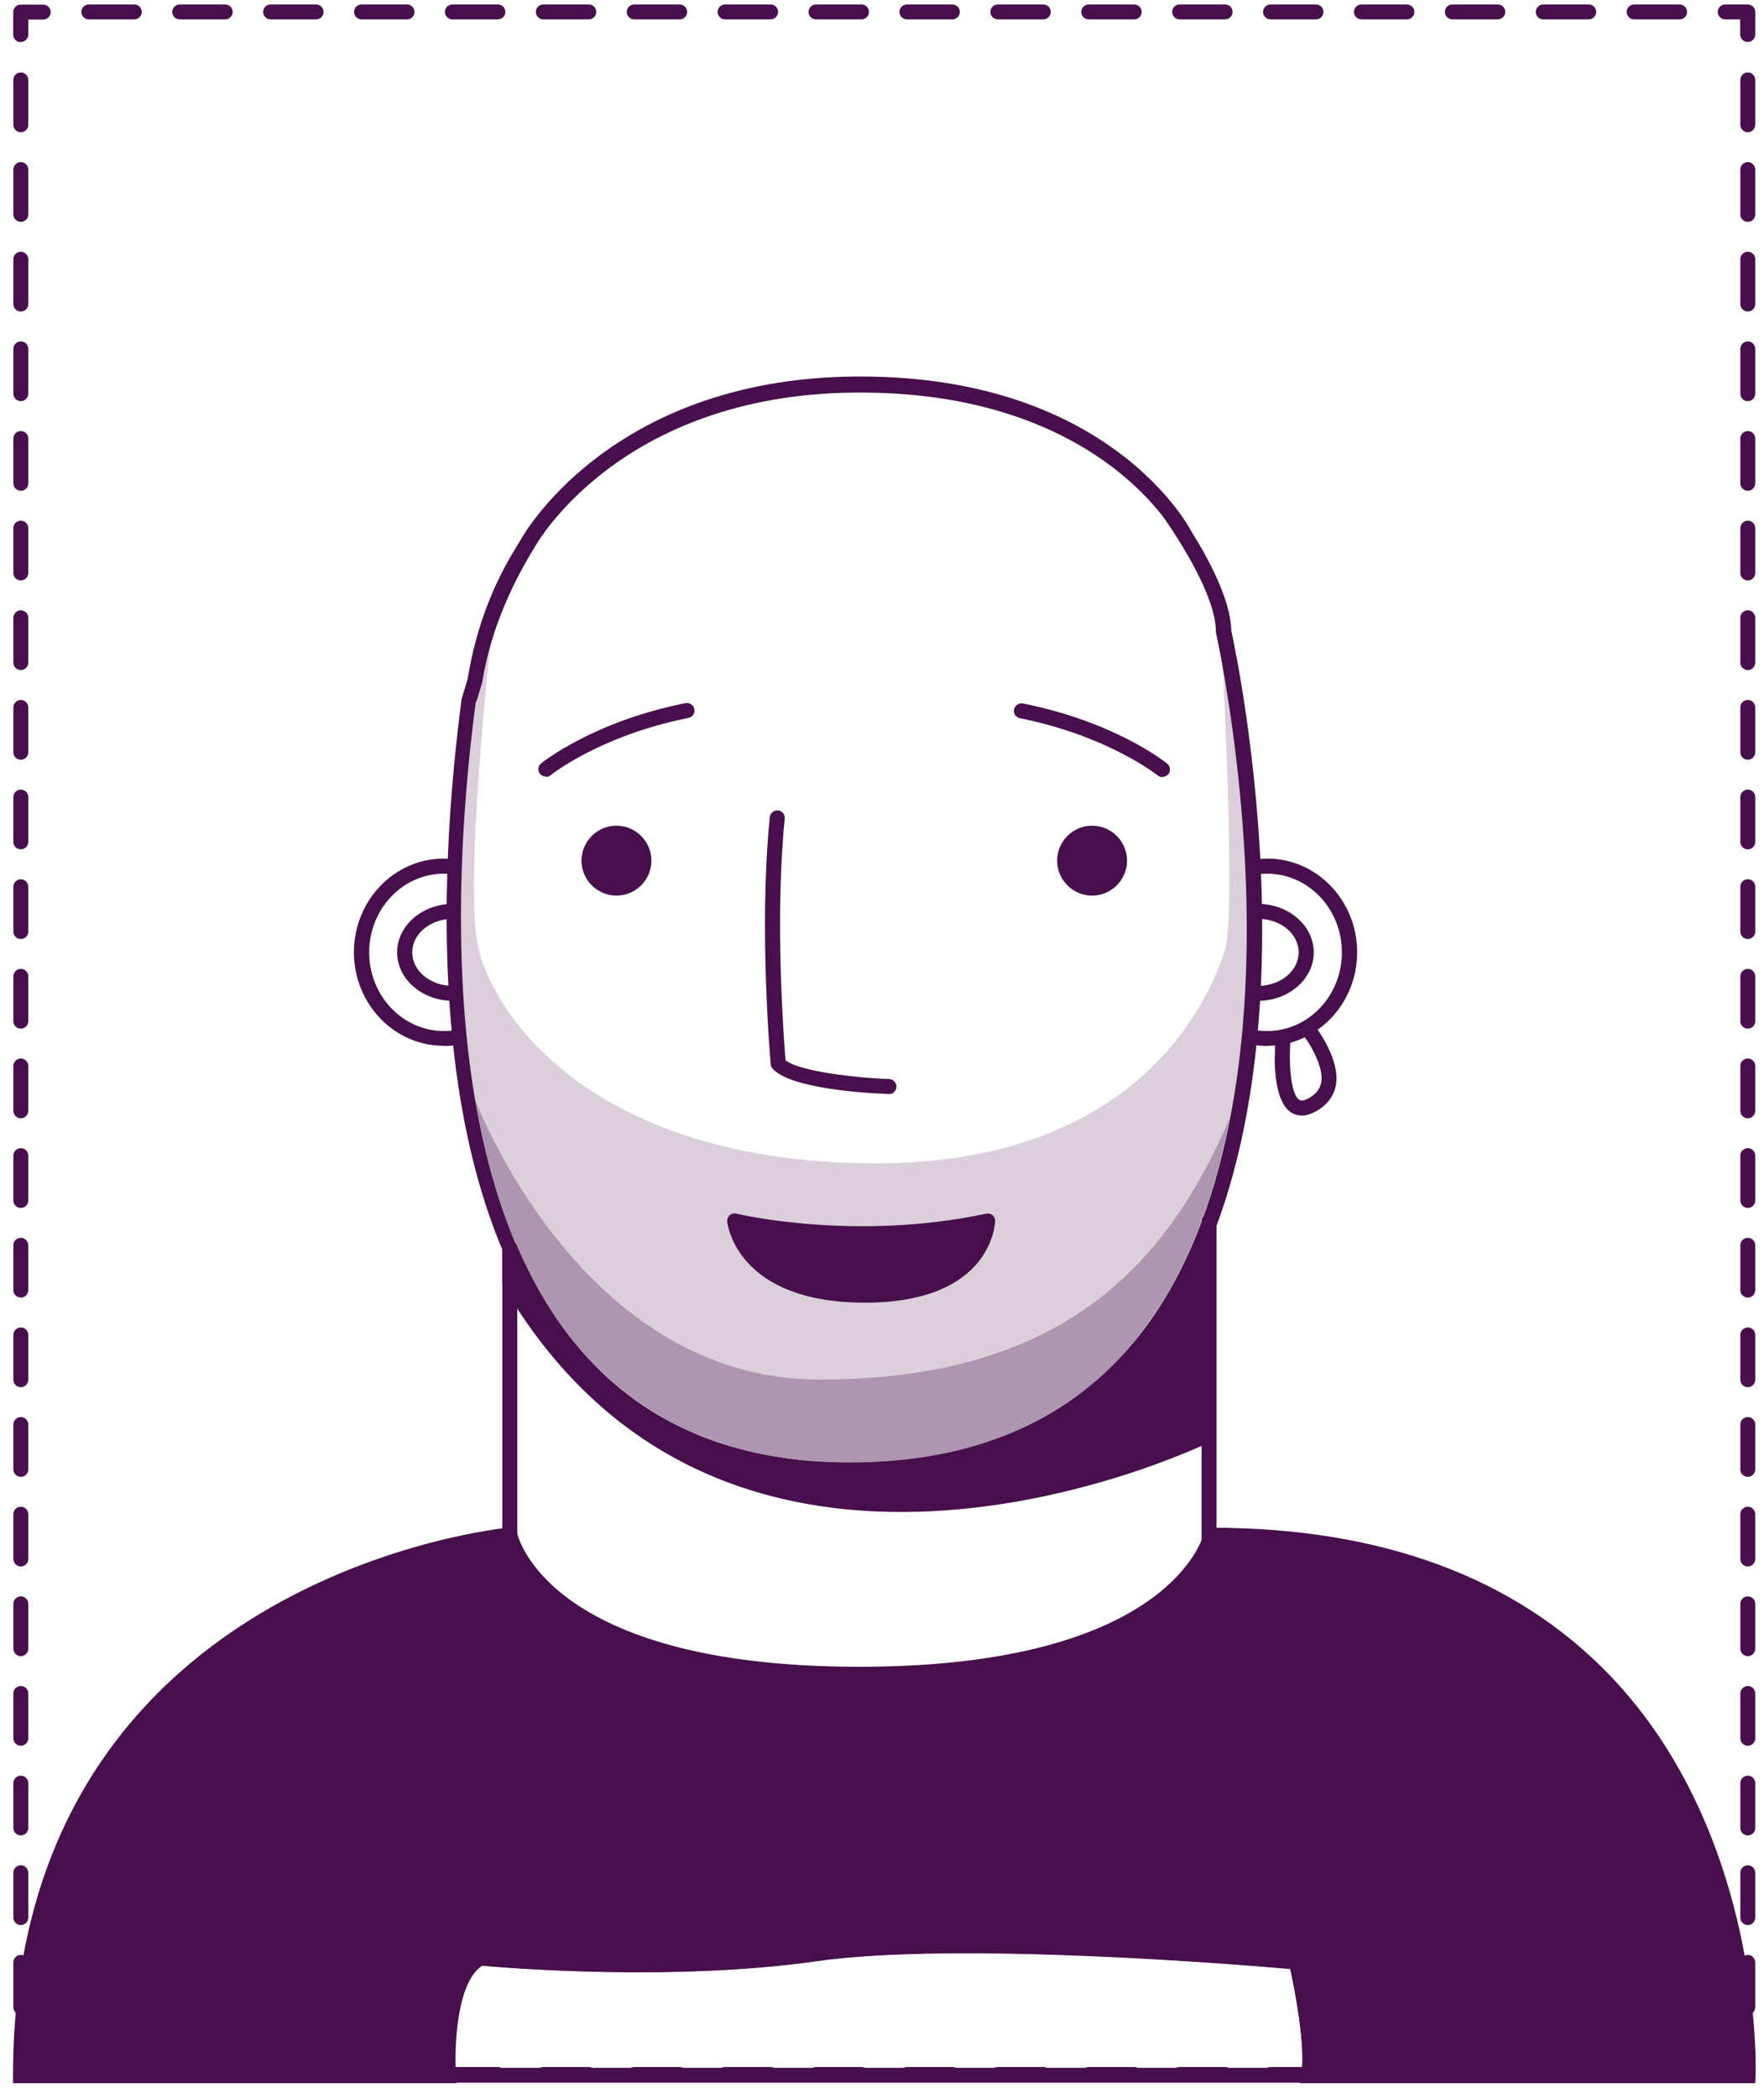 <svg width="111" height="132" viewBox="0 0 111 132" fill="none" xmlns="http://www.w3.org/2000/svg">
<path opacity="0.2" d="M76.7 37.13C76.7 37.13 77.86 57.3 77.09 59.74C76.32 62.18 72.14 73.5 54.38 73.19C37.21 72.9 31.17 63.95 30.12 59.74C29.07 55.53 31.15 37.84 31.15 37.84L30.12 40.57C30.12 40.57 18.53 92.33 53.58 92.33C88.63 92.33 76.69 37.14 76.69 37.14L76.7 37.13Z" fill="#470F4C"/>
<path d="M54.43 81.96C46.4 81.96 45.78 77.07 45.76 76.86C45.74 76.71 45.8 76.56 45.92 76.46C46.03 76.36 46.19 76.32 46.34 76.36C46.41 76.38 53.76 78.13 62.06 76.36C62.2 76.33 62.34 76.36 62.45 76.45C62.56 76.54 62.62 76.67 62.62 76.81C62.62 76.86 62.51 81.96 54.44 81.96H54.43Z" fill="#470F4C"/>
<path opacity="0.3" d="M33.38 80.2C33.59 80.6 33.8 80.99 34.02 81.37C34.07 81.45 34.11 81.53 34.16 81.61C34.98 83 35.9 84.24 36.92 85.35C37.21 85.67 37.52 85.98 37.83 86.28C38.12 86.56 38.42 86.83 38.73 87.09C39.04 87.35 39.35 87.61 39.67 87.85C39.9 88.02 40.13 88.18 40.36 88.34C40.72 88.58 41.09 88.82 41.46 89.04C41.64 89.15 41.82 89.26 42 89.36C42.55 89.66 43.12 89.93 43.71 90.18C43.9 90.26 44.1 90.33 44.29 90.41C44.77 90.6 45.26 90.77 45.76 90.92C45.93 90.97 46.11 91.03 46.28 91.08C46.94 91.27 47.63 91.43 48.33 91.56C48.46 91.58 48.6 91.6 48.73 91.62C49.33 91.72 49.94 91.8 50.57 91.86C50.77 91.88 50.98 91.9 51.18 91.92C51.94 91.98 52.71 92.02 53.51 92.02C54.12 92.02 54.71 92 55.29 91.97C55.47 91.97 55.64 91.95 55.81 91.94C56.25 91.91 56.68 91.87 57.1 91.82C57.26 91.8 57.42 91.79 57.57 91.77C58.11 91.7 58.64 91.61 59.15 91.51C59.3 91.48 59.45 91.44 59.6 91.41C59.98 91.33 60.36 91.24 60.72 91.14C60.91 91.09 61.09 91.04 61.27 90.99C61.66 90.88 62.04 90.76 62.41 90.63C62.52 90.59 62.64 90.56 62.75 90.51C63.22 90.34 63.67 90.15 64.11 89.95C64.26 89.88 64.4 89.81 64.55 89.74C64.89 89.58 65.22 89.41 65.54 89.23C65.66 89.16 65.79 89.1 65.91 89.03C66.35 88.78 66.78 88.52 67.19 88.23C67.22 88.21 67.25 88.18 67.29 88.16C67.68 87.89 68.07 87.6 68.44 87.3C68.52 87.24 68.6 87.17 68.68 87.11C69.06 86.79 69.44 86.46 69.8 86.11C69.8 86.11 69.82 86.1 69.82 86.09C70.21 85.71 70.6 85.3 70.96 84.88C70.99 84.85 71.02 84.81 71.04 84.78C71.33 84.45 71.6 84.1 71.87 83.74C72.02 83.54 72.17 83.33 72.32 83.13C72.51 82.86 72.7 82.59 72.88 82.31C73.04 82.06 73.19 81.81 73.35 81.56C73.5 81.31 73.65 81.06 73.79 80.8C73.96 80.49 74.13 80.18 74.29 79.86C74.4 79.65 74.5 79.44 74.6 79.22C74.78 78.84 74.95 78.46 75.11 78.07C75.18 77.91 75.24 77.75 75.31 77.58C75.4 77.35 75.48 77.12 75.57 76.89V76.8C75.57 76.66 75.64 76.53 75.74 76.45C76.45 74.47 76.99 72.41 77.39 70.33C73.31 79.91 66.54 86.8 51.55 86.8C36.56 86.8 29.98 69.4 29.9 69.19C30.45 72.4 31.28 75.52 32.5 78.36C32.71 78.86 32.94 79.34 33.17 79.81C33.23 79.93 33.29 80.05 33.35 80.17L33.38 80.2Z" fill="#470F4C"/>
<path d="M1.31 131H2.73C2.99 131 3.2 130.79 3.2 130.53C3.2 130.27 2.99 130.06 2.73 130.06H1.79V129.11C1.79 128.85 1.58 128.64 1.32 128.64C1.06 128.64 0.85 128.85 0.85 129.11V130.53C0.85 130.79 1.06 131 1.32 131H1.31Z" fill="#470F4C"/>
<path d="M5.119 130.52C5.119 130.26 5.329 130.05 5.589 130.05H8.449C8.709 130.05 8.919 130.26 8.919 130.52C8.919 130.78 8.709 130.99 8.449 130.99H5.589C5.329 130.99 5.119 130.78 5.119 130.52ZM10.839 130.52C10.839 130.26 11.049 130.05 11.309 130.05H14.169C14.429 130.05 14.639 130.26 14.639 130.52C14.639 130.78 14.429 130.99 14.169 130.99H11.309C11.049 130.99 10.839 130.78 10.839 130.52ZM16.559 130.52C16.559 130.26 16.769 130.05 17.029 130.05H19.889C20.149 130.05 20.359 130.26 20.359 130.52C20.359 130.78 20.149 130.99 19.889 130.99H17.029C16.769 130.99 16.559 130.78 16.559 130.52ZM22.279 130.52C22.279 130.26 22.489 130.05 22.749 130.05H25.609C25.869 130.05 26.079 130.26 26.079 130.52C26.079 130.78 25.869 130.99 25.609 130.99H22.749C22.489 130.99 22.279 130.78 22.279 130.52ZM27.999 130.52C27.999 130.26 28.209 130.05 28.469 130.05H31.329C31.589 130.05 31.799 130.26 31.799 130.52C31.799 130.78 31.589 130.99 31.329 130.99H28.469C28.209 130.99 27.999 130.78 27.999 130.52ZM33.719 130.52C33.719 130.26 33.929 130.05 34.189 130.05H37.049C37.309 130.05 37.519 130.26 37.519 130.52C37.519 130.78 37.309 130.99 37.049 130.99H34.189C33.929 130.99 33.719 130.78 33.719 130.52ZM39.439 130.52C39.439 130.26 39.649 130.05 39.909 130.05H42.769C43.029 130.05 43.239 130.26 43.239 130.52C43.239 130.78 43.029 130.99 42.769 130.99H39.909C39.649 130.99 39.439 130.78 39.439 130.52ZM45.159 130.52C45.159 130.26 45.369 130.05 45.629 130.05H48.489C48.749 130.05 48.959 130.26 48.959 130.52C48.959 130.78 48.749 130.99 48.489 130.99H45.629C45.369 130.99 45.159 130.78 45.159 130.52ZM50.879 130.52C50.879 130.26 51.089 130.05 51.349 130.05H54.209C54.469 130.05 54.679 130.26 54.679 130.52C54.679 130.78 54.469 130.99 54.209 130.99H51.349C51.089 130.99 50.879 130.78 50.879 130.52ZM56.599 130.52C56.599 130.26 56.809 130.05 57.069 130.05H59.929C60.189 130.05 60.399 130.26 60.399 130.52C60.399 130.78 60.189 130.99 59.929 130.99H57.069C56.809 130.99 56.599 130.78 56.599 130.52ZM62.319 130.52C62.319 130.26 62.529 130.05 62.789 130.05H65.649C65.909 130.05 66.119 130.26 66.119 130.52C66.119 130.78 65.909 130.99 65.649 130.99H62.789C62.529 130.99 62.319 130.78 62.319 130.52ZM68.039 130.52C68.039 130.26 68.249 130.05 68.509 130.05H71.369C71.629 130.05 71.839 130.26 71.839 130.52C71.839 130.78 71.629 130.99 71.369 130.99H68.509C68.249 130.99 68.039 130.78 68.039 130.52ZM73.759 130.52C73.759 130.26 73.969 130.05 74.229 130.05H77.089C77.349 130.05 77.559 130.26 77.559 130.52C77.559 130.78 77.349 130.99 77.089 130.99H74.229C73.969 130.99 73.759 130.78 73.759 130.52ZM79.479 130.52C79.479 130.26 79.689 130.05 79.949 130.05H82.809C83.069 130.05 83.279 130.26 83.279 130.52C83.279 130.78 83.069 130.99 82.809 130.99H79.949C79.689 130.99 79.479 130.78 79.479 130.52ZM85.199 130.52C85.199 130.26 85.409 130.05 85.669 130.05H88.529C88.789 130.05 88.999 130.26 88.999 130.52C88.999 130.78 88.789 130.99 88.529 130.99H85.669C85.409 130.99 85.199 130.78 85.199 130.52ZM90.919 130.52C90.919 130.26 91.129 130.05 91.389 130.05H94.249C94.509 130.05 94.719 130.26 94.719 130.52C94.719 130.78 94.509 130.99 94.249 130.99H91.389C91.129 130.99 90.919 130.78 90.919 130.52ZM96.639 130.52C96.639 130.26 96.849 130.05 97.109 130.05H99.969C100.229 130.05 100.439 130.26 100.439 130.52C100.439 130.78 100.229 130.99 99.969 130.99H97.109C96.849 130.99 96.639 130.78 96.639 130.52ZM102.359 130.52C102.359 130.26 102.569 130.05 102.829 130.05H105.689C105.949 130.05 106.159 130.26 106.159 130.52C106.159 130.78 105.949 130.99 105.689 130.99H102.829C102.569 130.99 102.359 130.78 102.359 130.52Z" fill="#470F4C"/>
<path d="M108.56 131H109.98C110.24 131 110.45 130.79 110.45 130.53V129.11C110.45 128.85 110.24 128.64 109.98 128.64C109.72 128.64 109.51 128.85 109.51 129.11V130.05H108.57C108.31 130.05 108.1 130.26 108.1 130.52C108.1 130.78 108.31 130.99 108.57 130.99L108.56 131Z" fill="#470F4C"/>
<path d="M109.51 126.29V123.47C109.51 123.21 109.72 123 109.98 123C110.24 123 110.45 123.21 110.45 123.47V126.29C110.45 126.55 110.24 126.76 109.98 126.76C109.72 126.76 109.51 126.55 109.51 126.29ZM109.51 120.65V117.83C109.51 117.57 109.72 117.36 109.98 117.36C110.24 117.36 110.45 117.57 110.45 117.83V120.65C110.45 120.91 110.24 121.12 109.98 121.12C109.72 121.12 109.51 120.91 109.51 120.65ZM109.51 115.01V112.19C109.51 111.93 109.72 111.72 109.98 111.72C110.24 111.72 110.45 111.93 110.45 112.19V115.01C110.45 115.27 110.24 115.48 109.98 115.48C109.72 115.48 109.51 115.27 109.51 115.01ZM109.51 109.37V106.55C109.51 106.29 109.72 106.08 109.98 106.08C110.24 106.08 110.45 106.29 110.45 106.55V109.37C110.45 109.63 110.24 109.84 109.98 109.84C109.72 109.84 109.51 109.63 109.51 109.37ZM109.51 103.73V100.91C109.51 100.65 109.72 100.44 109.98 100.44C110.24 100.44 110.45 100.65 110.45 100.91V103.73C110.45 103.99 110.24 104.2 109.98 104.2C109.72 104.2 109.51 103.99 109.51 103.73ZM109.51 98.09V95.27C109.51 95.01 109.72 94.8 109.98 94.8C110.24 94.8 110.45 95.01 110.45 95.27V98.09C110.45 98.35 110.24 98.56 109.98 98.56C109.72 98.56 109.51 98.35 109.51 98.09ZM109.51 92.45V89.63C109.51 89.37 109.72 89.16 109.98 89.16C110.24 89.16 110.45 89.37 110.45 89.63V92.45C110.45 92.71 110.24 92.92 109.98 92.92C109.72 92.92 109.51 92.71 109.51 92.45ZM109.51 86.81V83.99C109.51 83.73 109.72 83.52 109.98 83.52C110.24 83.52 110.45 83.73 110.45 83.99V86.81C110.45 87.07 110.24 87.28 109.98 87.28C109.72 87.28 109.51 87.07 109.51 86.81ZM109.51 81.17V78.35C109.51 78.09 109.72 77.88 109.98 77.88C110.24 77.88 110.45 78.09 110.45 78.35V81.17C110.45 81.43 110.24 81.64 109.98 81.64C109.72 81.64 109.51 81.43 109.51 81.17ZM109.51 75.53V72.71C109.51 72.45 109.72 72.24 109.98 72.24C110.24 72.24 110.45 72.45 110.45 72.71V75.53C110.45 75.79 110.24 76 109.98 76C109.72 76 109.51 75.79 109.51 75.53ZM109.51 69.89V67.07C109.51 66.81 109.72 66.6 109.98 66.6C110.24 66.6 110.45 66.81 110.45 67.07V69.89C110.45 70.15 110.24 70.36 109.98 70.36C109.72 70.36 109.51 70.15 109.51 69.89ZM109.51 64.25V61.43C109.51 61.17 109.72 60.96 109.98 60.96C110.24 60.96 110.45 61.17 110.45 61.43V64.25C110.45 64.51 110.24 64.72 109.98 64.72C109.72 64.72 109.51 64.51 109.51 64.25ZM109.51 58.61V55.79C109.51 55.53 109.72 55.32 109.98 55.32C110.24 55.32 110.45 55.53 110.45 55.79V58.61C110.45 58.87 110.24 59.08 109.98 59.08C109.72 59.08 109.51 58.87 109.51 58.61ZM109.51 52.97V50.15C109.51 49.89 109.72 49.68 109.98 49.68C110.24 49.68 110.45 49.89 110.45 50.15V52.97C110.45 53.23 110.24 53.44 109.98 53.44C109.72 53.44 109.51 53.23 109.51 52.97ZM109.51 47.33V44.51C109.51 44.25 109.72 44.04 109.98 44.04C110.24 44.04 110.45 44.25 110.45 44.51V47.33C110.45 47.59 110.24 47.8 109.98 47.8C109.72 47.8 109.51 47.59 109.51 47.33ZM109.51 41.69V38.87C109.51 38.61 109.72 38.4 109.98 38.4C110.24 38.4 110.45 38.61 110.45 38.87V41.69C110.45 41.95 110.24 42.16 109.98 42.16C109.72 42.16 109.51 41.95 109.51 41.69ZM109.51 36.05V33.23C109.51 32.97 109.72 32.76 109.98 32.76C110.24 32.76 110.45 32.97 110.45 33.23V36.05C110.45 36.31 110.24 36.52 109.98 36.52C109.72 36.52 109.51 36.31 109.51 36.05ZM109.51 30.41V27.59C109.51 27.33 109.72 27.12 109.98 27.12C110.24 27.12 110.45 27.33 110.45 27.59V30.41C110.45 30.67 110.24 30.88 109.98 30.88C109.72 30.88 109.51 30.67 109.51 30.41ZM109.51 24.77V21.95C109.51 21.69 109.72 21.48 109.98 21.48C110.24 21.48 110.45 21.69 110.45 21.95V24.77C110.45 25.03 110.24 25.24 109.98 25.24C109.72 25.24 109.51 25.03 109.51 24.77ZM109.51 19.13V16.31C109.51 16.05 109.72 15.84 109.98 15.84C110.24 15.84 110.45 16.05 110.45 16.31V19.13C110.45 19.39 110.24 19.6 109.98 19.6C109.72 19.6 109.51 19.39 109.51 19.13ZM109.51 13.49V10.67C109.51 10.41 109.72 10.2 109.98 10.2C110.24 10.2 110.45 10.41 110.45 10.67V13.49C110.45 13.75 110.24 13.96 109.98 13.96C109.72 13.96 109.51 13.75 109.51 13.49ZM109.51 7.85V5.03C109.51 4.77 109.72 4.56 109.98 4.56C110.24 4.56 110.45 4.77 110.45 5.03V7.85C110.45 8.11 110.24 8.32 109.98 8.32C109.72 8.32 109.51 8.11 109.51 7.85Z" fill="#470F4C"/>
<path d="M109.98 2.64C110.24 2.64 110.45 2.43 110.45 2.17V0.75C110.45 0.49 110.24 0.28 109.98 0.28H108.56C108.3 0.28 108.09 0.49 108.09 0.75C108.09 1.01 108.3 1.22 108.56 1.22H109.5V2.17C109.5 2.43 109.71 2.64 109.97 2.64H109.98Z" fill="#470F4C"/>
<path d="M5.119 0.75C5.119 0.49 5.329 0.28 5.589 0.28H8.449C8.709 0.28 8.919 0.49 8.919 0.75C8.919 1.01 8.709 1.22 8.449 1.22H5.589C5.329 1.22 5.119 1.01 5.119 0.75ZM10.839 0.75C10.839 0.49 11.049 0.28 11.309 0.28H14.169C14.429 0.28 14.639 0.49 14.639 0.75C14.639 1.01 14.429 1.22 14.169 1.22H11.309C11.049 1.22 10.839 1.01 10.839 0.75ZM16.559 0.75C16.559 0.49 16.769 0.28 17.029 0.28H19.889C20.149 0.28 20.359 0.49 20.359 0.75C20.359 1.01 20.149 1.22 19.889 1.22H17.029C16.769 1.22 16.559 1.01 16.559 0.75ZM22.279 0.75C22.279 0.49 22.489 0.28 22.749 0.28H25.609C25.869 0.28 26.079 0.49 26.079 0.75C26.079 1.01 25.869 1.22 25.609 1.22H22.749C22.489 1.22 22.279 1.01 22.279 0.75ZM27.999 0.75C27.999 0.49 28.209 0.28 28.469 0.28H31.329C31.589 0.28 31.799 0.49 31.799 0.75C31.799 1.01 31.589 1.22 31.329 1.22H28.469C28.209 1.22 27.999 1.01 27.999 0.75ZM33.719 0.75C33.719 0.49 33.929 0.28 34.189 0.28H37.049C37.309 0.28 37.519 0.49 37.519 0.75C37.519 1.01 37.309 1.22 37.049 1.22H34.189C33.929 1.22 33.719 1.01 33.719 0.75ZM39.439 0.75C39.439 0.49 39.649 0.28 39.909 0.28H42.769C43.029 0.28 43.239 0.49 43.239 0.75C43.239 1.01 43.029 1.22 42.769 1.22H39.909C39.649 1.22 39.439 1.01 39.439 0.75ZM45.159 0.75C45.159 0.49 45.369 0.28 45.629 0.28H48.489C48.749 0.28 48.959 0.49 48.959 0.75C48.959 1.01 48.749 1.22 48.489 1.22H45.629C45.369 1.22 45.159 1.01 45.159 0.75ZM50.879 0.75C50.879 0.49 51.089 0.28 51.349 0.28H54.209C54.469 0.28 54.679 0.49 54.679 0.75C54.679 1.01 54.469 1.22 54.209 1.22H51.349C51.089 1.22 50.879 1.01 50.879 0.75ZM56.599 0.75C56.599 0.49 56.809 0.28 57.069 0.28H59.929C60.189 0.28 60.399 0.49 60.399 0.75C60.399 1.01 60.189 1.22 59.929 1.22H57.069C56.809 1.22 56.599 1.01 56.599 0.75ZM62.319 0.75C62.319 0.49 62.529 0.28 62.789 0.28H65.649C65.909 0.28 66.119 0.49 66.119 0.75C66.119 1.01 65.909 1.22 65.649 1.22H62.789C62.529 1.22 62.319 1.01 62.319 0.75ZM68.039 0.75C68.039 0.49 68.249 0.28 68.509 0.28H71.369C71.629 0.28 71.839 0.49 71.839 0.75C71.839 1.01 71.629 1.22 71.369 1.22H68.509C68.249 1.22 68.039 1.01 68.039 0.75ZM73.759 0.75C73.759 0.49 73.969 0.28 74.229 0.28H77.089C77.349 0.28 77.559 0.49 77.559 0.75C77.559 1.01 77.349 1.22 77.089 1.22H74.229C73.969 1.22 73.759 1.01 73.759 0.75ZM79.479 0.75C79.479 0.49 79.689 0.28 79.949 0.28H82.809C83.069 0.28 83.279 0.49 83.279 0.75C83.279 1.01 83.069 1.22 82.809 1.22H79.949C79.689 1.22 79.479 1.01 79.479 0.75ZM85.199 0.75C85.199 0.49 85.409 0.28 85.669 0.28H88.529C88.789 0.28 88.999 0.49 88.999 0.75C88.999 1.01 88.789 1.22 88.529 1.22H85.669C85.409 1.22 85.199 1.01 85.199 0.75ZM90.919 0.75C90.919 0.49 91.129 0.28 91.389 0.28H94.249C94.509 0.28 94.719 0.49 94.719 0.75C94.719 1.01 94.509 1.22 94.249 1.22H91.389C91.129 1.22 90.919 1.01 90.919 0.75ZM96.639 0.75C96.639 0.49 96.849 0.28 97.109 0.28H99.969C100.229 0.28 100.439 0.49 100.439 0.75C100.439 1.01 100.229 1.22 99.969 1.22H97.109C96.849 1.22 96.639 1.01 96.639 0.75ZM102.359 0.75C102.359 0.49 102.569 0.28 102.829 0.28H105.689C105.949 0.28 106.159 0.49 106.159 0.75C106.159 1.01 105.949 1.22 105.689 1.22H102.829C102.569 1.22 102.359 1.01 102.359 0.75Z" fill="#470F4C"/>
<path d="M1.31 2.64C1.57 2.64 1.78 2.43 1.78 2.17V1.23H2.72C2.98 1.23 3.19 1.02 3.19 0.76C3.19 0.5 2.98 0.29 2.72 0.29H1.3C1.04 0.29 0.83 0.5 0.83 0.76V2.18C0.83 2.44 1.04 2.65 1.3 2.65L1.31 2.64Z" fill="#470F4C"/>
<path d="M0.84 126.29V123.47C0.84 123.21 1.05 123 1.31 123C1.57 123 1.78 123.21 1.78 123.47V126.29C1.78 126.55 1.57 126.76 1.31 126.76C1.05 126.76 0.84 126.55 0.84 126.29ZM0.84 120.65V117.83C0.84 117.57 1.05 117.36 1.31 117.36C1.57 117.36 1.78 117.57 1.78 117.83V120.65C1.78 120.91 1.57 121.12 1.31 121.12C1.05 121.12 0.84 120.91 0.84 120.65ZM0.84 115.01V112.19C0.84 111.93 1.05 111.72 1.31 111.72C1.57 111.72 1.78 111.93 1.78 112.19V115.01C1.78 115.27 1.57 115.48 1.31 115.48C1.05 115.48 0.84 115.27 0.84 115.01ZM0.84 109.37V106.55C0.84 106.29 1.05 106.08 1.31 106.08C1.57 106.08 1.78 106.29 1.78 106.55V109.37C1.78 109.63 1.57 109.84 1.31 109.84C1.05 109.84 0.84 109.63 0.84 109.37ZM0.84 103.73V100.91C0.84 100.65 1.05 100.44 1.31 100.44C1.57 100.44 1.78 100.65 1.78 100.91V103.73C1.78 103.99 1.57 104.2 1.31 104.2C1.05 104.2 0.84 103.99 0.84 103.73ZM0.84 98.09V95.27C0.84 95.01 1.05 94.8 1.31 94.8C1.57 94.8 1.78 95.01 1.78 95.27V98.09C1.78 98.35 1.57 98.56 1.31 98.56C1.05 98.56 0.84 98.35 0.84 98.09ZM0.84 92.45V89.63C0.84 89.37 1.05 89.16 1.31 89.16C1.57 89.16 1.78 89.37 1.78 89.63V92.45C1.78 92.71 1.57 92.92 1.31 92.92C1.05 92.92 0.84 92.71 0.84 92.45ZM0.84 86.81V83.99C0.84 83.73 1.05 83.52 1.31 83.52C1.57 83.52 1.78 83.73 1.78 83.99V86.81C1.78 87.07 1.57 87.28 1.31 87.28C1.05 87.28 0.84 87.07 0.84 86.81ZM0.84 81.17V78.35C0.84 78.09 1.05 77.88 1.31 77.88C1.57 77.88 1.78 78.09 1.78 78.35V81.17C1.78 81.43 1.57 81.64 1.31 81.64C1.05 81.64 0.84 81.43 0.84 81.17ZM0.84 75.53V72.71C0.84 72.45 1.05 72.24 1.31 72.24C1.57 72.24 1.78 72.45 1.78 72.71V75.53C1.78 75.79 1.57 76 1.31 76C1.05 76 0.84 75.79 0.84 75.53ZM0.84 69.89V67.07C0.84 66.81 1.05 66.6 1.31 66.6C1.57 66.6 1.78 66.81 1.78 67.07V69.89C1.78 70.15 1.57 70.36 1.31 70.36C1.05 70.36 0.84 70.15 0.84 69.89ZM0.84 64.25V61.43C0.84 61.17 1.05 60.96 1.31 60.96C1.57 60.96 1.78 61.17 1.78 61.43V64.25C1.78 64.51 1.57 64.72 1.31 64.72C1.05 64.72 0.84 64.51 0.84 64.25ZM0.84 58.61V55.79C0.84 55.53 1.05 55.32 1.31 55.32C1.57 55.32 1.78 55.53 1.78 55.79V58.61C1.78 58.87 1.57 59.08 1.31 59.08C1.05 59.08 0.84 58.87 0.84 58.61ZM0.84 52.97V50.15C0.84 49.89 1.05 49.68 1.31 49.68C1.57 49.68 1.78 49.89 1.78 50.15V52.97C1.78 53.23 1.57 53.44 1.31 53.44C1.05 53.44 0.84 53.23 0.84 52.97ZM0.84 47.33V44.51C0.84 44.25 1.05 44.04 1.31 44.04C1.57 44.04 1.78 44.25 1.78 44.51V47.33C1.78 47.59 1.57 47.8 1.31 47.8C1.05 47.8 0.84 47.59 0.84 47.33ZM0.84 41.69V38.87C0.84 38.61 1.05 38.4 1.31 38.4C1.57 38.4 1.78 38.61 1.78 38.87V41.69C1.78 41.95 1.57 42.16 1.31 42.16C1.05 42.16 0.84 41.95 0.84 41.69ZM0.84 36.05V33.23C0.84 32.97 1.05 32.76 1.31 32.76C1.57 32.76 1.78 32.97 1.78 33.23V36.05C1.78 36.31 1.57 36.52 1.31 36.52C1.05 36.52 0.84 36.31 0.84 36.05ZM0.84 30.41V27.59C0.84 27.33 1.05 27.12 1.31 27.12C1.57 27.12 1.78 27.33 1.78 27.59V30.41C1.78 30.67 1.57 30.88 1.31 30.88C1.05 30.88 0.84 30.67 0.84 30.41ZM0.84 24.77V21.95C0.84 21.69 1.05 21.48 1.31 21.48C1.57 21.48 1.78 21.69 1.78 21.95V24.77C1.78 25.03 1.57 25.24 1.31 25.24C1.05 25.24 0.84 25.03 0.84 24.77ZM0.84 19.13V16.31C0.84 16.05 1.05 15.84 1.31 15.84C1.57 15.84 1.78 16.05 1.78 16.31V19.13C1.78 19.39 1.57 19.6 1.31 19.6C1.05 19.6 0.84 19.39 0.84 19.13ZM0.84 13.49V10.67C0.84 10.41 1.05 10.2 1.31 10.2C1.57 10.2 1.78 10.41 1.78 10.67V13.49C1.78 13.75 1.57 13.96 1.31 13.96C1.05 13.96 0.84 13.75 0.84 13.49ZM0.84 7.85V5.03C0.84 4.77 1.05 4.56 1.31 4.56C1.57 4.56 1.78 4.77 1.78 5.03V7.85C1.78 8.11 1.57 8.32 1.31 8.32C1.05 8.32 0.84 8.11 0.84 7.85Z" fill="#470F4C"/>
<path d="M68.72 55.88C69.676 55.88 70.45 55.105 70.45 54.15C70.45 53.194 69.676 52.42 68.72 52.42C67.765 52.42 66.99 53.194 66.99 54.15C66.99 55.105 67.765 55.88 68.72 55.88Z" fill="#470F4C"/>
<path d="M66.519 54.15C66.519 52.94 67.51 51.95 68.719 51.95C69.93 51.95 70.92 52.94 70.92 54.15C70.92 55.36 69.93 56.35 68.719 56.35C67.51 56.35 66.519 55.36 66.519 54.15ZM67.46 54.15C67.46 54.84 68.019 55.4 68.71 55.4C69.4 55.4 69.96 54.84 69.96 54.15C69.96 53.46 69.4 52.9 68.71 52.9C68.019 52.9 67.46 53.46 67.46 54.15Z" fill="#470F4C"/>
<path d="M54.389 107.95C57.789 107.95 60.819 107.41 63.359 106.69C71.329 104.41 76.189 99.95 76.399 99.76C76.499 99.67 76.549 99.55 76.549 99.41V76.83C76.549 76.57 76.339 76.36 76.079 76.36C75.819 76.36 75.609 76.57 75.609 76.83V99.2C73.749 100.8 55.159 115.87 32.549 99.18V79.09C32.549 78.83 32.339 78.62 32.079 78.62C31.819 78.62 31.609 78.83 31.609 79.09V99.42C31.609 99.57 31.679 99.71 31.799 99.8C40.159 106.03 47.959 107.96 54.409 107.96L54.389 107.95Z" fill="#470F4C"/>
<path d="M53.5 92.5C66.19 92.5 72.8 85.75 76.07 77.09C76.05 80.71 76 90.09 76 90.28C76 90.28 46.35 105.11 32.07 80.68V78.53C35.5 86.55 41.95 92.5 53.5 92.5Z" fill="#470F4C"/>
<path d="M31.66 80.91C31.62 80.84 31.6 80.75 31.6 80.67V78.52C31.6 78.3 31.76 78.1 31.98 78.06C32.21 78.01 32.42 78.13 32.51 78.34C36.39 87.42 43.45 92.03 53.5 92.03C64.4 92.03 71.85 86.95 75.63 76.92C75.71 76.71 75.94 76.58 76.16 76.62C76.39 76.66 76.55 76.86 76.55 77.09C76.53 80.71 76.48 90.09 76.48 90.27C76.48 90.45 76.38 90.61 76.22 90.69C76.06 90.77 67.12 95.14 56.69 95.13C47.97 95.13 38.2 92.08 31.67 80.91H31.66ZM75.58 79.46C71.42 88.43 64 92.97 53.49 92.97C49.46 92.97 45.9 92.26 42.8 90.84C56.37 98.34 73.23 91.03 75.52 89.97C75.52 88.64 75.56 83.23 75.58 79.46Z" fill="#470F4C"/>
<path d="M27.93 65.81C28.32 65.81 28.7 65.77 29.079 65.69C29.34 65.63 29.36 65.42 29.309 65.17C29.259 64.92 29.14 64.71 28.88 64.77C28.57 64.84 28.25 64.87 27.93 64.87C25.34 64.87 23.23 62.65 23.23 59.92C23.23 57.19 25.34 54.97 27.93 54.97C28.11 54.97 28.28 54.98 28.45 55C28.71 55.03 28.939 54.84 28.97 54.58C29 54.32 28.809 54.09 28.549 54.06C28.34 54.04 28.13 54.02 27.92 54.02C24.81 54.02 22.27 56.66 22.27 59.91C22.27 63.16 24.8 65.8 27.92 65.8L27.93 65.81Z" fill="#470F4C"/>
<path d="M28.5 62.97C28.76 62.97 28.97 62.76 28.97 62.5C28.97 62.24 28.76 62.03 28.5 62.03C27.09 62.03 25.94 61.09 25.94 59.92C25.94 58.75 27.09 57.81 28.5 57.81C28.76 57.81 28.97 57.6 28.97 57.34C28.97 57.08 28.76 56.87 28.5 56.87C26.57 56.87 24.99 58.24 24.99 59.92C24.99 61.6 26.56 62.97 28.5 62.97Z" fill="#470F4C"/>
<path d="M79.739 65.81C79.349 65.81 78.969 65.77 78.589 65.69C78.329 65.63 78.169 65.38 78.229 65.13C78.279 64.88 78.539 64.71 78.789 64.77C79.099 64.84 79.419 64.87 79.739 64.87C82.329 64.87 84.439 62.65 84.439 59.92C84.439 57.19 82.329 54.97 79.739 54.97C79.559 54.97 79.389 54.98 79.219 55C78.959 55.03 78.729 54.84 78.699 54.58C78.669 54.32 78.859 54.09 79.119 54.06C79.329 54.04 79.539 54.02 79.749 54.02C82.859 54.02 85.399 56.66 85.399 59.91C85.399 63.16 82.869 65.8 79.749 65.8L79.739 65.81Z" fill="#470F4C"/>
<path d="M79.159 62.97C78.9 62.97 78.689 62.76 78.689 62.5C78.689 62.24 78.9 62.03 79.159 62.03C80.57 62.03 81.719 61.09 81.719 59.92C81.719 58.75 80.57 57.81 79.159 57.81C78.9 57.81 78.689 57.6 78.689 57.34C78.689 57.08 78.9 56.87 79.159 56.87C81.09 56.87 82.669 58.24 82.669 59.92C82.669 61.6 81.1 62.97 79.159 62.97Z" fill="#470F4C"/>
<path d="M80.219 66.52C80.219 65.92 80.259 65.42 80.279 65.2C80.299 64.94 80.539 64.75 80.789 64.77C81.049 64.79 81.229 65.02 81.219 65.28C81.089 66.63 81.169 68.81 81.759 69.2C81.889 69.28 82.079 69.25 82.349 69.1C82.799 68.85 83.059 68.52 83.139 68.11C83.319 67.17 82.439 65.69 82.119 65.29C81.959 65.09 81.989 64.79 82.189 64.63C82.389 64.47 82.689 64.5 82.849 64.7C82.909 64.77 84.349 66.72 84.059 68.28C83.929 68.97 83.509 69.53 82.809 69.92C82.069 70.34 81.549 70.19 81.239 69.99C80.379 69.43 80.209 67.75 80.209 66.51L80.219 66.52Z" fill="#470F4C"/>
<path d="M73.15 48.88C73.29 48.88 73.42 48.82 73.52 48.71C73.68 48.51 73.65 48.21 73.45 48.05C73.32 47.94 70.17 45.42 64.37 44.26C64.13 44.21 63.87 44.37 63.81 44.63C63.76 44.89 63.92 45.13 64.18 45.19C69.73 46.3 72.82 48.77 72.85 48.79C72.94 48.86 73.04 48.9 73.15 48.9V48.88Z" fill="#470F4C"/>
<path d="M38.781 55.88C39.736 55.88 40.511 55.105 40.511 54.15C40.511 53.194 39.736 52.42 38.781 52.42C37.825 52.42 37.051 53.194 37.051 54.15C37.051 55.105 37.825 55.88 38.781 55.88Z" fill="#470F4C"/>
<path d="M36.59 54.15C36.59 52.94 37.58 51.95 38.79 51.95C40 51.95 40.99 52.94 40.99 54.15C40.99 55.36 40 56.35 38.79 56.35C37.58 56.35 36.59 55.36 36.59 54.15ZM37.53 54.15C37.53 54.84 38.09 55.4 38.78 55.4C39.47 55.4 40.03 54.84 40.03 54.15C40.03 53.46 39.47 52.9 38.78 52.9C38.09 52.9 37.53 53.46 37.53 54.15Z" fill="#470F4C"/>
<path d="M34.35 48.88C34.46 48.88 34.559 48.85 34.65 48.77C34.679 48.75 37.76 46.28 43.32 45.17C43.58 45.12 43.74 44.87 43.69 44.61C43.64 44.35 43.38 44.19 43.13 44.24C37.33 45.4 34.179 47.93 34.05 48.03C33.849 48.19 33.82 48.49 33.98 48.69C34.07 48.8 34.21 48.86 34.35 48.86V48.88Z" fill="#470F4C"/>
<path d="M35.939 85.71C40.159 90.53 46.069 92.97 53.499 92.97C61.649 92.97 67.999 90.2 72.369 84.73C78.549 76.99 79.609 65.12 79.399 56.53C79.189 47.66 77.629 40.36 77.479 39.68C77.449 37.78 76.079 35.21 74.959 33.42C74.959 33.42 70.029 23.69 54.169 23.69C54.029 23.69 53.899 23.69 53.749 23.69C38.289 23.85 32.819 33.86 32.769 33.96C32.719 34.05 32.419 34.53 32.359 34.63C31.229 36.5 29.999 39.15 29.429 42.71L29.049 43.97C27.589 55.02 26.569 75.02 35.939 85.71ZM29.969 44.17L30.339 42.96C30.339 42.96 30.349 42.92 30.349 42.9C30.919 39.29 32.539 36.21 33.639 34.44C33.689 34.34 38.919 24.85 53.749 24.7C53.879 24.7 54.009 24.7 54.139 24.7C65.899 24.7 71.369 30.11 73.259 32.61C74.279 34.08 76.509 37.55 76.509 39.74C76.509 39.78 76.509 39.81 76.519 39.84C76.539 39.91 78.209 47.4 78.429 56.57C78.629 65 77.609 76.62 71.599 84.14C67.419 89.37 61.319 92.02 53.469 92.02C46.329 92.02 40.659 89.69 36.619 85.08C27.489 74.67 28.509 54.97 29.939 44.16L29.969 44.17Z" fill="#470F4C"/>
<path d="M55.94 68.84C56.19 68.84 56.4 68.64 56.41 68.38C56.41 68.12 56.219 67.9 55.95 67.89C53.69 67.81 50.289 67.39 49.429 66.71C49.33 65.47 48.739 57.81 49.38 51.51C49.41 51.25 49.219 51.02 48.959 50.99C48.7 50.97 48.469 51.15 48.44 51.41C47.73 58.34 48.489 66.88 48.499 66.96C48.499 67.06 48.55 67.15 48.609 67.23C49.76 68.55 54.889 68.8 55.9 68.83C55.9 68.83 55.91 68.83 55.919 68.83L55.94 68.84Z" fill="#470F4C"/>
<path d="M76.231 96.61C76.231 96.61 74.441 105.37 54.071 105.37C33.701 105.37 32.071 96.61 32.071 96.61C32.071 96.61 1.311 99.22 1.311 130.57H28.191C28.191 130.57 27.781 124.47 30.221 123.17C30.221 123.17 41.541 124.3 51.291 122.91C61.041 121.52 81.591 123.43 81.591 123.43C81.591 123.43 82.721 128.31 82.371 130.57H109.971C109.971 130.57 111.401 96.61 76.221 96.61H76.231Z" fill="#470F4C"/>
<path d="M110.46 131.07H81.8L81.89 130.49C82.17 128.69 81.44 125.04 81.19 123.89C78.4 123.64 60.24 122.13 51.37 123.4C42.31 124.69 31.78 123.81 30.34 123.68C28.69 124.76 28.59 128.97 28.69 130.54L28.73 131.07H0.82V130.57C0.82 99.13 31.72 96.14 32.03 96.11L32.48 96.07L32.56 96.52C32.58 96.6 34.44 104.87 54.07 104.87C73.7 104.87 75.73 96.59 75.74 96.51L75.82 96.12H76.22C86.94 96.12 95.38 99.25 101.31 105.42C110.99 115.52 110.48 130.44 110.47 130.59L110.45 131.07H110.46ZM82.93 130.07H109.49C109.49 127.47 109.02 114.88 100.6 106.1C94.94 100.2 86.88 97.18 76.62 97.11C76 98.9 72.39 105.86 54.08 105.86C35.77 105.86 32.36 99.02 31.71 97.15C28.12 97.61 2.13 101.95 1.82 130.06H27.67C27.62 128.43 27.71 123.94 29.99 122.72L30.12 122.65L30.27 122.67C30.38 122.68 41.64 123.78 51.22 122.41C60.92 121.02 81.43 122.91 81.64 122.93L82 122.96L82.08 123.31C82.12 123.5 83.07 127.6 82.93 130.06V130.07Z" fill="#470F4C"/>
<path d="M82.371 131.04H28.181C27.931 131.04 27.731 130.85 27.711 130.6C27.691 130.34 27.311 124.18 29.991 122.75C30.071 122.71 30.171 122.69 30.261 122.7C30.371 122.71 41.631 123.81 51.221 122.44C60.911 121.05 81.421 122.94 81.631 122.96C81.831 122.98 82.001 123.13 82.051 123.32C82.101 123.52 83.201 128.31 82.841 130.64C82.801 130.87 82.611 131.04 82.371 131.04ZM28.631 130.1H81.941C82.081 128.19 81.421 124.92 81.191 123.87C78.461 123.63 60.251 122.1 51.341 123.38C42.261 124.68 31.711 123.79 30.311 123.66C28.781 124.65 28.571 128.29 28.621 130.1H28.631Z" fill="#470F4C"/>
</svg>
